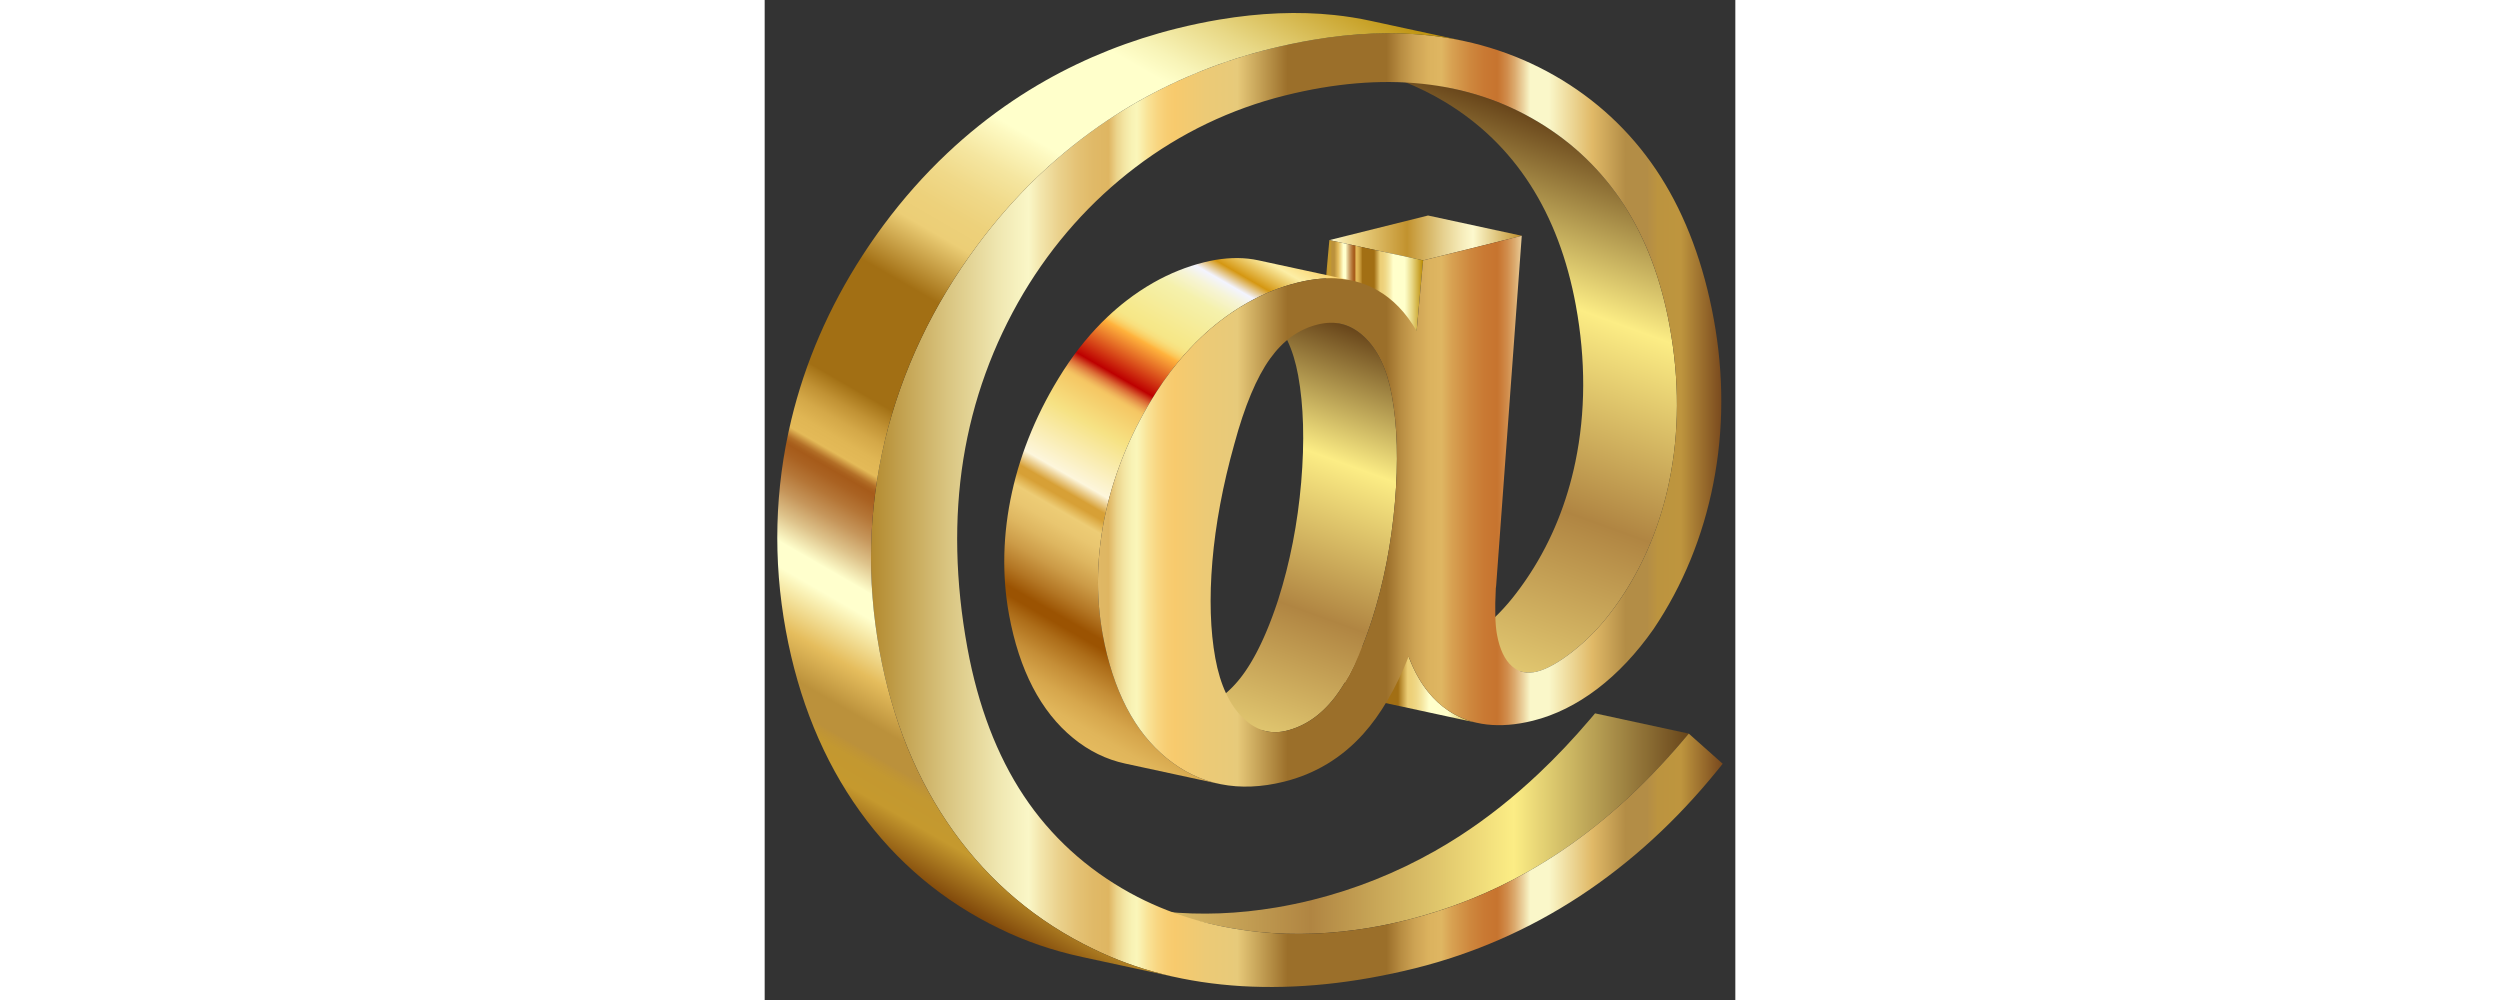 <?xml version="1.0" encoding="utf-8"?>
<!DOCTYPE svg PUBLIC "-//W3C//DTD SVG 1.1//EN" "http://www.w3.org/Graphics/SVG/1.1/DTD/svg11.dtd">
<svg version="1.1" id="Layer_1" xmlns="http://www.w3.org/2000/svg" xmlns:xlink="http://www.w3.org/1999/xlink" x="0px" y="0px"
	 width="200px" height="80px" viewBox="0 0 1594.508 1642.705" enable-background="new 0 0 1594.508 1642.705" xml:space="preserve">
<rect x="0" y="0" width="1594.508" height="1642.705" fill="#333333" stroke="none"/>
<g>
	<linearGradient id="SVGID_1_" gradientUnits="userSpaceOnUse" x1="903.833" y1="1116.458" x2="1171.328" y2="1116.458">
		<stop  offset="0" style="stop-color:#7F470A"/>
		<stop  offset="0.049" style="stop-color:#C5992E"/>
		<stop  offset="0.075" style="stop-color:#C39830"/>
		<stop  offset="0.085" style="stop-color:#BE9337"/>
		<stop  offset="0.088" style="stop-color:#BB913B"/>
		<stop  offset="0.114" style="stop-color:#BB913B"/>
		<stop  offset="0.153" style="stop-color:#E5BD5D"/>
		<stop  offset="0.204" style="stop-color:#FFFFCD"/>
		<stop  offset="0.226" style="stop-color:#FFFFCD"/>
		<stop  offset="0.227" style="stop-color:#FDFCC9"/>
		<stop  offset="0.25" style="stop-color:#DEC38B"/>
		<stop  offset="0.271" style="stop-color:#C6965B"/>
		<stop  offset="0.29" style="stop-color:#B57637"/>
		<stop  offset="0.305" style="stop-color:#AA6222"/>
		<stop  offset="0.314" style="stop-color:#A65B1A"/>
		<stop  offset="0.317" style="stop-color:#A9601D"/>
		<stop  offset="0.321" style="stop-color:#B36F27"/>
		<stop  offset="0.324" style="stop-color:#C38737"/>
		<stop  offset="0.328" style="stop-color:#D9A94D"/>
		<stop  offset="0.33" style="stop-color:#E4BA58"/>
		<stop  offset="0.344" style="stop-color:#E0B654"/>
		<stop  offset="0.36" style="stop-color:#D4A848"/>
		<stop  offset="0.376" style="stop-color:#C19234"/>
		<stop  offset="0.393" style="stop-color:#A67418"/>
		<stop  offset="0.395" style="stop-color:#A26F14"/>
		<stop  offset="0.511" style="stop-color:#A26F14"/>
		<stop  offset="0.57" style="stop-color:#ECCE76"/>
		<stop  offset="0.596" style="stop-color:#EDD17B"/>
		<stop  offset="0.626" style="stop-color:#F0D989"/>
		<stop  offset="0.658" style="stop-color:#F5E6A0"/>
		<stop  offset="0.692" style="stop-color:#FDF9C1"/>
		<stop  offset="0.701" style="stop-color:#FFFFCB"/>
		<stop  offset="0.815" style="stop-color:#FFFFCB"/>
		<stop  offset="0.839" style="stop-color:#F8F4B8"/>
		<stop  offset="0.888" style="stop-color:#E8D886"/>
		<stop  offset="0.956" style="stop-color:#CDAA37"/>
		<stop  offset="1" style="stop-color:#BA8B01"/>
	</linearGradient>
	<path fill="url(#SVGID_1_)" d="M1123.757,1167.752c-12.573-8.293-23.877-18.686-33.882-31.13
		c-2.859-3.555-5.611-7.278-8.257-11.167c-2.646-3.889-5.185-7.945-7.617-12.165
		c-6.079-10.552-11.487-22.136-16.213-34.735l-153.956-33.282c15.123,40.317,37.23,70.242,65.968,89.198
		c10.811,7.143,22.448,12.661,34.878,16.548c4.143,1.296,8.375,2.411,12.693,3.344l153.956,33.282
		C1154.055,1183.91,1138.172,1177.276,1123.757,1167.752z"/>
	<linearGradient id="SVGID_2_" gradientUnits="userSpaceOnUse" x1="1243.674" y1="390.862" x2="927.645" y2="390.862">
		<stop  offset="0.006" style="stop-color:#C2922E"/>
		<stop  offset="0.253" style="stop-color:#FDF9CE"/>
		<stop  offset="0.304" style="stop-color:#F7EEBD"/>
		<stop  offset="0.406" style="stop-color:#E6D190"/>
		<stop  offset="0.547" style="stop-color:#CCA348"/>
		<stop  offset="0.596" style="stop-color:#C2922E"/>
		<stop  offset="0.871" style="stop-color:#EED688"/>
		<stop  offset="1" style="stop-color:#FDF9CE"/>
	</linearGradient>
	<polygon fill="url(#SVGID_2_)" points="1081.601,427.708 927.645,394.426 1089.717,354.017 1243.674,387.299 	"/>
	<linearGradient id="SVGID_3_" gradientUnits="userSpaceOnUse" x1="917.036" y1="469.097" x2="1081.601" y2="469.097">
		<stop  offset="0" style="stop-color:#7F470A"/>
		<stop  offset="0.049" style="stop-color:#C5992E"/>
		<stop  offset="0.075" style="stop-color:#C39830"/>
		<stop  offset="0.085" style="stop-color:#BE9337"/>
		<stop  offset="0.088" style="stop-color:#BB913B"/>
		<stop  offset="0.114" style="stop-color:#BB913B"/>
		<stop  offset="0.153" style="stop-color:#E5BD5D"/>
		<stop  offset="0.204" style="stop-color:#FFFFCD"/>
		<stop  offset="0.226" style="stop-color:#FFFFCD"/>
		<stop  offset="0.227" style="stop-color:#FDFCC9"/>
		<stop  offset="0.25" style="stop-color:#DEC38B"/>
		<stop  offset="0.271" style="stop-color:#C6965B"/>
		<stop  offset="0.29" style="stop-color:#B57637"/>
		<stop  offset="0.305" style="stop-color:#AA6222"/>
		<stop  offset="0.314" style="stop-color:#A65B1A"/>
		<stop  offset="0.317" style="stop-color:#A9601D"/>
		<stop  offset="0.321" style="stop-color:#B36F27"/>
		<stop  offset="0.324" style="stop-color:#C38737"/>
		<stop  offset="0.328" style="stop-color:#D9A94D"/>
		<stop  offset="0.33" style="stop-color:#E4BA58"/>
		<stop  offset="0.344" style="stop-color:#E0B654"/>
		<stop  offset="0.36" style="stop-color:#D4A848"/>
		<stop  offset="0.376" style="stop-color:#C19234"/>
		<stop  offset="0.393" style="stop-color:#A67418"/>
		<stop  offset="0.395" style="stop-color:#A26F14"/>
		<stop  offset="0.511" style="stop-color:#A26F14"/>
		<stop  offset="0.57" style="stop-color:#ECCE76"/>
		<stop  offset="0.596" style="stop-color:#EDD17B"/>
		<stop  offset="0.626" style="stop-color:#F0D989"/>
		<stop  offset="0.658" style="stop-color:#F5E6A0"/>
		<stop  offset="0.692" style="stop-color:#FDF9C1"/>
		<stop  offset="0.701" style="stop-color:#FFFFCB"/>
		<stop  offset="0.815" style="stop-color:#FFFFCB"/>
		<stop  offset="0.839" style="stop-color:#F8F4B8"/>
		<stop  offset="0.888" style="stop-color:#E8D886"/>
		<stop  offset="0.956" style="stop-color:#CDAA37"/>
		<stop  offset="1" style="stop-color:#BA8B01"/>
	</linearGradient>
	<polygon fill="url(#SVGID_3_)" points="927.645,394.426 917.036,510.486 1070.992,543.768 1081.601,427.708 	"/>
	<linearGradient id="SVGID_4_" gradientUnits="userSpaceOnUse" x1="1323.519" y1="210.82" x2="1020.115" y2="1044.416">
		<stop  offset="0" style="stop-color:#68451A"/>
		<stop  offset="0.31" style="stop-color:#FCED85"/>
		<stop  offset="0.67" style="stop-color:#B08542"/>
		<stop  offset="1" style="stop-color:#E4CB73"/>
	</linearGradient>
	<path fill="url(#SVGID_4_)" d="M1486.51,535.152c-27.994-152.763-100.333-265.258-215.026-334.384
		c-18.707-11.268-38.072-21.096-58.081-29.482c-5.717-2.396-11.486-4.675-17.307-6.835
		c-11.642-4.321-23.492-8.172-35.548-11.551c-9.041-2.534-18.198-4.804-27.469-6.808l-153.956-33.282
		c49.445,10.689,95.646,28.921,138.404,54.676c114.694,69.126,187.032,181.621,215.027,334.384
		c16.328,89.104,16.083,175.443-0.744,256.613c-0.784,3.777-1.613,7.529-2.465,11.269
		c-0.16,0.701-0.317,1.403-0.479,2.103c-0.834,3.597-1.699,7.176-2.596,10.739c-0.172,0.684-0.349,1.365-0.524,2.048
		c-0.936,3.658-1.895,7.303-2.898,10.924c-0.012,0.042-0.022,0.085-0.034,0.127
		c-1.01,3.644-2.066,7.264-3.144,10.871c-0.205,0.684-0.407,1.369-0.614,2.052c-1.054,3.477-2.139,6.937-3.257,10.379
		c-0.211,0.651-0.428,1.3-0.642,1.95c-1.152,3.502-2.327,6.991-3.544,10.456
		c-0.028,0.08-0.055,0.161-0.083,0.24c-1.235,3.51-2.514,6.994-3.816,10.464
		c-0.249,0.664-0.496,1.329-0.748,1.992c-1.272,3.352-2.575,6.686-3.91,10.001
		c-0.251,0.622-0.507,1.242-0.759,1.863c-1.361,3.342-2.745,6.669-4.169,9.973c-0.05,0.117-0.099,0.235-0.149,0.352
		c-1.456,3.369-2.955,6.712-4.477,10.041c-0.294,0.643-0.586,1.287-0.883,1.929
		c-1.489,3.223-3.008,6.428-4.56,9.613c-0.288,0.591-0.581,1.179-0.871,1.768
		c-1.565,3.182-3.154,6.349-4.781,9.492c-0.077,0.149-0.152,0.3-0.229,0.449
		c-1.674,3.227-3.392,6.426-5.131,9.612c-0.338,0.619-0.674,1.238-1.014,1.855
		c-1.705,3.091-3.439,6.164-5.206,9.216c-0.322,0.556-0.65,1.11-0.974,1.665
		c-1.767,3.027-3.559,6.037-5.387,9.024c-0.105,0.172-0.208,0.346-0.313,0.519
		c-1.889,3.078-3.82,6.129-5.774,9.165c-0.417,0.649-0.833,1.298-1.254,1.945
		c-1.465,2.254-2.946,4.499-4.447,6.729c-0.153,0.228-0.302,0.458-0.455,0.685
		c-1.648,2.441-3.323,4.863-5.014,7.275c-0.481,0.687-0.969,1.37-1.454,2.054
		c-1.282,1.809-2.576,3.61-3.881,5.403c-0.509,0.699-1.017,1.399-1.53,2.096
		c-1.753,2.38-3.519,4.751-5.315,7.101c-1.987,2.633-4.024,5.224-6.082,7.795c-0.491,0.613-0.983,1.226-1.478,1.835
		c-2.057,2.534-4.138,5.046-6.263,7.518c-0.185,0.215-0.374,0.424-0.56,0.638
		c-1.987,2.301-4.009,4.567-6.054,6.812c-0.517,0.568-1.034,1.137-1.555,1.701
		c-2.194,2.377-4.414,4.728-6.672,7.039c-0.324,0.332-0.655,0.656-0.98,0.986
		c-2.033,2.065-4.093,4.1-6.176,6.111c-0.526,0.508-1.05,1.019-1.579,1.523c-2.365,2.255-4.757,4.48-7.183,6.665
		c-0.392,0.353-0.792,0.696-1.185,1.046c-2.088,1.862-4.199,3.696-6.33,5.505
		c-0.67,0.569-1.342,1.138-2.017,1.702c-2.511,2.098-5.04,4.173-7.609,6.197
		c-1.398,1.101-2.784,2.176-4.16,3.225c-0.488,0.373-0.968,0.725-1.454,1.091
		c-0.879,0.663-1.761,1.332-2.631,1.974c-0.583,0.43-1.155,0.837-1.734,1.257
		c-0.765,0.556-1.534,1.121-2.292,1.659c-0.583,0.415-1.156,0.807-1.735,1.212
		c-0.741,0.518-1.486,1.045-2.219,1.546c-0.593,0.405-1.175,0.788-1.763,1.183
		c-0.707,0.475-1.418,0.958-2.118,1.417c-0.595,0.39-1.179,0.758-1.769,1.137c-0.682,0.438-1.368,0.885-2.044,1.308
		c-0.589,0.369-1.168,0.716-1.751,1.074c-0.664,0.406-1.331,0.82-1.987,1.212
		c-0.58,0.346-1.151,0.671-1.726,1.005c-0.648,0.377-1.299,0.76-1.94,1.122
		c-0.656,0.37-1.301,0.718-1.949,1.072c-0.567,0.31-1.139,0.631-1.701,0.929c-0.653,0.347-1.295,0.67-1.941,1.001
		c-0.544,0.278-1.092,0.568-1.631,0.835c-0.649,0.322-1.287,0.62-1.928,0.925
		c-0.523,0.249-1.052,0.51-1.57,0.749c-0.638,0.293-1.263,0.561-1.893,0.838
		c-0.508,0.223-1.023,0.459-1.526,0.671c-0.634,0.268-1.256,0.509-1.882,0.759
		c-0.485,0.194-0.976,0.401-1.456,0.584c-0.659,0.252-1.306,0.476-1.955,0.708c-0.432,0.154-0.872,0.323-1.3,0.469
		c-0.735,0.25-1.455,0.47-2.178,0.694c-0.331,0.103-0.67,0.22-0.999,0.317c-1.046,0.309-2.078,0.592-3.096,0.846
		c-0.949,0.237-1.886,0.444-2.816,0.634c-0.294,0.06-0.583,0.11-0.875,0.166
		c-0.645,0.122-1.287,0.236-1.923,0.336c-0.314,0.049-0.626,0.095-0.938,0.138
		c-0.627,0.088-1.249,0.163-1.867,0.228c-0.282,0.03-0.565,0.063-0.845,0.088
		c-0.822,0.074-1.637,0.13-2.443,0.164c-0.059,0.002-0.12,0.009-0.179,0.011
		c-0.863,0.033-1.714,0.037-2.559,0.023c-0.257-0.004-0.511-0.018-0.767-0.026
		c-0.595-0.019-1.186-0.049-1.772-0.091c-0.288-0.021-0.575-0.045-0.862-0.072
		c-0.577-0.054-1.149-0.121-1.718-0.198c-0.252-0.034-0.507-0.064-0.758-0.102
		c-0.806-0.124-1.606-0.265-2.395-0.435l153.956,33.282c0.789,0.171,1.589,0.311,2.395,0.435
		c0.251,0.039,0.505,0.068,0.758,0.102c0.569,0.077,1.141,0.144,1.718,0.198c0.286,0.027,0.574,0.051,0.862,0.072
		c0.586,0.043,1.177,0.072,1.772,0.091c0.256,0.008,0.509,0.022,0.767,0.026c0.845,0.013,1.697,0.009,2.559-0.023
		c0.059-0.002,0.119-0.008,0.179-0.011c0.806-0.033,1.621-0.09,2.443-0.164c0.28-0.025,0.563-0.059,0.846-0.088
		c0.618-0.065,1.24-0.14,1.867-0.228c0.312-0.044,0.625-0.089,0.939-0.139c0.221-0.035,0.439-0.06,0.661-0.097
		c0.416-0.07,0.84-0.159,1.26-0.238c0.292-0.056,0.583-0.106,0.877-0.166c0.93-0.19,1.867-0.397,2.815-0.634
		c1.018-0.254,2.051-0.536,3.097-0.846c0.329-0.097,0.667-0.214,0.998-0.317c0.722-0.224,1.443-0.444,2.178-0.694
		c0.428-0.146,0.867-0.314,1.3-0.469c0.65-0.232,1.296-0.456,1.956-0.708c0.48-0.183,0.971-0.39,1.456-0.584
		c0.626-0.25,1.248-0.491,1.882-0.759c0.503-0.212,1.018-0.448,1.526-0.671c0.63-0.277,1.255-0.544,1.893-0.838
		c0.518-0.238,1.047-0.499,1.57-0.749c0.642-0.305,1.279-0.603,1.928-0.925c0.538-0.267,1.087-0.556,1.631-0.835
		c0.646-0.331,1.288-0.654,1.941-1.001c0.562-0.298,1.134-0.619,1.701-0.929c0.648-0.355,1.294-0.702,1.949-1.072
		c0.077-0.044,0.153-0.083,0.231-0.127c0.567-0.321,1.146-0.668,1.719-1.001c0.57-0.332,1.137-0.654,1.712-0.997
		c0.666-0.397,1.343-0.817,2.016-1.23c0.574-0.352,1.143-0.693,1.722-1.055c0.687-0.43,1.385-0.884,2.079-1.33
		c0.578-0.371,1.151-0.732,1.734-1.114c0.715-0.469,1.44-0.961,2.162-1.446c0.573-0.385,1.141-0.758,1.718-1.153
		c0.753-0.515,1.517-1.055,2.277-1.587c0.559-0.392,1.113-0.77,1.677-1.171c0.784-0.558,1.58-1.142,2.373-1.718
		c0.552-0.401,1.098-0.789,1.653-1.199c0.919-0.678,1.851-1.383,2.78-2.085c0.436-0.329,0.866-0.645,1.304-0.979
		c1.377-1.05,2.764-2.126,4.163-3.228c2.569-2.024,5.098-4.098,7.609-6.197c0.675-0.565,1.347-1.134,2.019-1.704
		c2.129-1.807,4.238-3.639,6.323-5.499c0.396-0.353,0.798-0.698,1.192-1.053c2.039-1.836,4.061-3.693,6.058-5.579
		c0.377-0.356,0.744-0.722,1.119-1.08c0.533-0.508,1.06-1.022,1.59-1.534c2.078-2.007,4.134-4.037,6.162-6.098
		c0.328-0.333,0.662-0.66,0.988-0.994c2.256-2.31,4.475-4.659,6.668-7.035c0.523-0.566,1.041-1.136,1.559-1.706
		c2.044-2.243,4.065-4.509,6.051-6.808c0.185-0.214,0.376-0.424,0.56-0.639c2.124-2.471,4.206-4.984,6.263-7.518
		c0.495-0.61,0.987-1.222,1.478-1.835c2.058-2.571,4.095-5.162,6.082-7.795c1.795-2.351,3.562-4.721,5.314-7.101
		c0.513-0.696,1.02-1.396,1.529-2.095c1.307-1.795,2.602-3.598,3.885-5.409c0.483-0.682,0.969-1.362,1.449-2.046
		c1.692-2.414,3.368-4.838,5.018-7.28c0.15-0.223,0.297-0.449,0.447-0.672c1.504-2.235,2.986-4.483,4.455-6.741
		c0.2-0.309,0.409-0.612,0.609-0.921c0.218-0.338,0.425-0.683,0.643-1.021c1.954-3.037,3.885-6.088,5.775-9.167
		c0.106-0.172,0.208-0.346,0.313-0.518c1.829-2.988,3.621-6,5.389-9.027c0.324-0.554,0.651-1.107,0.973-1.663
		c1.767-3.053,3.502-6.126,5.208-9.219c0.34-0.616,0.675-1.234,1.012-1.851c1.74-3.186,3.458-6.386,5.132-9.614
		c0.077-0.149,0.152-0.299,0.229-0.448c1.627-3.144,3.217-6.312,4.782-9.494c0.29-0.589,0.582-1.176,0.87-1.766
		c1.552-3.185,3.071-6.39,4.56-9.614c0.296-0.641,0.588-1.284,0.882-1.927c1.522-3.33,3.022-6.674,4.478-10.044
		c0.049-0.114,0.097-0.23,0.146-0.344c1.426-3.307,2.811-6.637,4.173-9.982c0.252-0.619,0.507-1.237,0.757-1.858
		c1.336-3.316,2.639-6.651,3.912-10.005c0.251-0.661,0.497-1.324,0.746-1.987c1.302-3.472,2.582-6.957,3.817-10.468
		c0.027-0.078,0.053-0.156,0.081-0.234c1.218-3.466,2.393-6.957,3.546-10.461c0.214-0.65,0.43-1.298,0.642-1.95
		c1.118-3.442,2.203-6.903,3.258-10.381c0.207-0.681,0.409-1.365,0.613-2.048
		c1.079-3.607,2.135-7.228,3.145-10.873c0.012-0.042,0.022-0.085,0.034-0.127c1.003-3.621,1.962-7.267,2.898-10.925
		c0.175-0.682,0.351-1.363,0.524-2.046c0.897-3.562,1.763-7.142,2.596-10.739
		c0.162-0.7,0.32-1.402,0.479-2.103c0.852-3.74,1.682-7.492,2.465-11.269
		C1502.593,710.595,1502.839,624.256,1486.51,535.152z"/>
	<path fill="none" d="M745.083,1520.424l-153.956-33.282c21.714,4.694,44.003,8.204,66.815,10.513
		c77.616,7.807,159.15,1.251,242.309-19.483c85.848-21.404,167.356-56.879,242.297-105.426
		c74.949-48.561,146.686-112.852,213.189-191.09l153.956,33.282c-66.503,78.238-138.24,142.53-213.189,191.09
		c-74.941,48.548-156.449,84.022-242.297,105.426c-83.159,20.734-164.693,27.29-242.309,19.483
		C789.087,1528.627,766.798,1525.118,745.083,1520.424z"/>
	<linearGradient id="SVGID_5_" gradientUnits="userSpaceOnUse" x1="591.127" y1="1352.975" x2="1518.038" y2="1352.975">
		<stop  offset="0" style="stop-color:#E4CB73"/>
		<stop  offset="0.33" style="stop-color:#B08542"/>
		<stop  offset="0.69" style="stop-color:#FCED85"/>
		<stop  offset="1" style="stop-color:#68451A"/>
	</linearGradient>
	<path fill="url(#SVGID_5_)" d="M1364.082,1171.827l-8.344,9.828c-27.152,31.943-55.177,61.562-83.937,88.734
		c-41.68,39.38-84.904,73.622-129.253,102.356c-13.609,8.816-27.434,17.201-41.463,25.149
		c-63.224,35.819-130.576,62.76-200.834,80.278c-20.151,5.024-40.208,9.216-60.136,12.573
		c-62.309,10.495-123.365,12.825-182.173,6.91c-22.812-2.309-45.101-5.819-66.815-10.513l153.956,33.282
		c21.714,4.694,44.003,8.204,66.815,10.512c58.807,5.915,119.864,3.585,182.173-6.91
		c19.928-3.356,39.984-7.548,60.136-12.573c70.258-17.517,137.61-44.459,200.834-80.278
		c14.029-7.948,27.854-16.333,41.463-25.149c44.348-28.734,87.572-62.976,129.252-102.356
		c28.759-27.172,56.784-56.791,83.937-88.734l8.344-9.827L1364.082,1171.827z"/>
	<linearGradient id="SVGID_6_" gradientUnits="userSpaceOnUse" x1="974.103" y1="541.345" x2="737.174" y2="1192.303">
		<stop  offset="0" style="stop-color:#68451A"/>
		<stop  offset="0.31" style="stop-color:#FCED85"/>
		<stop  offset="0.67" style="stop-color:#B08542"/>
		<stop  offset="1" style="stop-color:#E4CB73"/>
	</linearGradient>
	<path fill="url(#SVGID_6_)" d="M1030.31,649.999c-8.005-43.681-23.558-76.453-46.261-97.433
		c-11.789-10.89-24.362-17.774-37.938-20.709l-153.956-33.282c13.576,2.935,26.149,9.819,37.938,20.709
		c22.703,20.98,38.256,53.752,46.261,97.433c9.041,49.338,10.715,108.437,4.975,175.641
		c-5.784,67.469-18.454,132.208-37.606,192.316c-0.849,2.599-1.704,5.161-2.563,7.705
		c-0.17,0.503-0.34,1.008-0.51,1.509c-0.833,2.451-1.671,4.878-2.513,7.277
		c-0.156,0.443-0.312,0.881-0.468,1.322c-0.819,2.318-1.642,4.615-2.47,6.883
		c-0.073,0.201-0.146,0.406-0.22,0.607c-0.87,2.376-1.746,4.718-2.626,7.039c-0.183,0.483-0.366,0.966-0.549,1.447
		c-0.87,2.278-1.743,4.534-2.622,6.758c-0.136,0.345-0.273,0.684-0.41,1.028
		c-0.828,2.085-1.66,4.146-2.496,6.184c-0.127,0.309-0.253,0.622-0.38,0.929
		c-0.891,2.16-1.787,4.289-2.687,6.395c-0.193,0.452-0.387,0.903-0.581,1.353
		c-0.907,2.106-1.818,4.192-2.734,6.244c-0.1,0.223-0.2,0.442-0.3,0.665c-0.867,1.933-1.738,3.839-2.612,5.722
		c-0.162,0.348-0.323,0.7-0.485,1.047c-0.917,1.963-1.839,3.896-2.765,5.804c-0.192,0.396-0.385,0.789-0.578,1.183
		c-0.952,1.946-1.907,3.873-2.868,5.761c-0.03,0.059-0.06,0.116-0.09,0.175c-0.943,1.851-1.891,3.666-2.842,5.461
		c-0.187,0.354-0.375,0.71-0.563,1.061c-0.945,1.77-1.895,3.513-2.849,5.228
		c-0.183,0.329-0.367,0.654-0.55,0.981c-0.939,1.676-1.881,3.33-2.829,4.952
		c-0.063,0.108-0.125,0.219-0.189,0.326c-0.985,1.682-1.976,3.327-2.969,4.951
		c-0.204,0.334-0.408,0.668-0.613,0.999c-0.976,1.582-1.956,3.14-2.941,4.666
		c-0.187,0.289-0.374,0.573-0.561,0.86c-0.727,1.118-1.456,2.219-2.188,3.306
		c-0.227,0.337-0.454,0.676-0.681,1.011c-0.888,1.305-1.778,2.593-2.672,3.853
		c-0.134,0.189-0.268,0.371-0.402,0.558c-0.782,1.095-1.566,2.17-2.353,3.231
		c-0.242,0.327-0.485,0.653-0.727,0.976c-0.91,1.212-1.822,2.409-2.738,3.575c-1.391,1.77-2.799,3.499-4.224,5.189
		c-0.477,0.565-0.966,1.101-1.446,1.657c-0.956,1.107-1.91,2.22-2.881,3.292c-0.581,0.641-1.175,1.249-1.761,1.877
		c-0.886,0.949-1.768,1.908-2.666,2.828c-0.635,0.65-1.283,1.269-1.925,1.905
		c-0.865,0.858-1.727,1.726-2.603,2.558c-1.322,1.254-2.656,2.477-4.002,3.669
		c-0.338,0.3-0.681,0.589-1.021,0.885c-1.07,0.931-2.147,1.844-3.232,2.737
		c-0.413,0.34-0.826,0.679-1.24,1.014c-1.275,1.026-2.558,2.031-3.854,3.005
		c-0.137,0.103-0.272,0.212-0.41,0.315c-1.427,1.065-2.869,2.089-4.32,3.09c-0.406,0.28-0.815,0.551-1.222,0.826
		c-1.116,0.752-2.238,1.485-3.368,2.2c-0.411,0.26-0.821,0.524-1.234,0.779c-1.482,0.915-2.973,1.806-4.479,2.657
		c-0.176,0.1-0.355,0.191-0.532,0.29c-1.351,0.755-2.712,1.482-4.082,2.186c-0.475,0.244-0.953,0.48-1.43,0.718
		c-1.143,0.57-2.293,1.121-3.45,1.655c-0.458,0.211-0.914,0.427-1.374,0.633
		c-1.575,0.705-3.158,1.386-4.756,2.024c-0.103,0.041-0.208,0.078-0.312,0.119
		c-1.5,0.595-3.012,1.155-4.533,1.692c-0.491,0.173-0.986,0.339-1.479,0.506c-1.198,0.407-2.403,0.795-3.613,1.166
		c-0.492,0.15-0.982,0.305-1.476,0.449c-1.653,0.484-3.314,0.947-4.99,1.364
		c-1.323,0.33-2.636,0.616-3.943,0.88c-0.397,0.08-0.791,0.15-1.186,0.224
		c-0.921,0.173-1.838,0.328-2.752,0.467c-0.463,0.071-0.925,0.14-1.386,0.202c-0.931,0.125-1.858,0.229-2.781,0.32
		c-0.379,0.037-0.759,0.083-1.137,0.115c-1.286,0.107-2.565,0.185-3.835,0.224
		c-0.18,0.005-0.357,0-0.537,0.004c-1.092,0.025-2.179,0.026-3.261,0
		c-0.417-0.01-0.832-0.033-1.247-0.05c-0.854-0.036-1.705-0.085-2.553-0.152
		c-0.443-0.035-0.886-0.074-1.328-0.118c-0.86-0.086-1.716-0.192-2.569-0.311c-0.387-0.054-0.776-0.101-1.162-0.162
		c-1.218-0.192-2.432-0.409-3.636-0.669c-0.004-0.001-0.009-0.002-0.014-0.003l0.003,0.001
		c-0.001-0-0.002-0-0.003-0.001l153.956,33.282c1.21,0.262,2.428,0.479,3.652,0.672
		c0.384,0.06,0.772,0.107,1.158,0.161c0.854,0.119,1.711,0.226,2.572,0.311c0.441,0.044,0.882,0.083,1.325,0.118
		c0.849,0.068,1.703,0.117,2.559,0.153c0.413,0.017,0.826,0.04,1.241,0.05c1.085,0.025,2.177,0.025,3.273-0
		c0.175-0.004,0.349,0.001,0.525-0.004c1.271-0.039,2.551-0.117,3.837-0.224c0.378-0.031,0.759-0.077,1.139-0.115
		c0.923-0.091,1.849-0.194,2.779-0.319c0.461-0.062,0.924-0.132,1.387-0.202c0.401-0.061,0.798-0.107,1.201-0.175
		c0.513-0.086,1.032-0.195,1.548-0.292c0.396-0.074,0.791-0.144,1.189-0.224c1.307-0.264,2.62-0.55,3.943-0.88
		c1.677-0.418,3.338-0.88,4.992-1.365c0.492-0.144,0.98-0.298,1.47-0.447c1.212-0.371,2.417-0.76,3.616-1.167
		c0.495-0.168,0.99-0.333,1.482-0.507c1.516-0.535,3.023-1.094,4.519-1.687c0.108-0.043,0.217-0.081,0.325-0.124
		c1.597-0.639,3.18-1.319,4.753-2.023c0.461-0.206,0.917-0.422,1.375-0.634c1.155-0.533,2.304-1.084,3.446-1.653
		c0.479-0.239,0.958-0.476,1.435-0.721c1.369-0.703,2.729-1.43,4.08-2.184c0.177-0.099,0.357-0.191,0.533-0.29
		c0.039-0.022,0.079-0.042,0.117-0.064c1.466-0.831,2.918-1.702,4.362-2.593c0.413-0.255,0.823-0.518,1.234-0.778
		c1.13-0.715,2.253-1.448,3.368-2.2c0.408-0.275,0.817-0.546,1.222-0.826c1.451-1.001,2.893-2.025,4.32-3.09
		c0.137-0.102,0.272-0.211,0.408-0.314c1.296-0.975,2.581-1.98,3.856-3.007c0.414-0.333,0.826-0.672,1.238-1.011
		c1.086-0.894,2.165-1.808,3.236-2.74c0.339-0.295,0.68-0.583,1.017-0.882c1.264-1.12,2.521-2.26,3.763-3.434
		c0.082-0.077,0.161-0.161,0.242-0.238c0.872-0.827,1.729-1.691,2.59-2.545c0.646-0.64,1.298-1.263,1.938-1.918
		c0.892-0.914,1.769-1.867,2.649-2.81c0.592-0.634,1.191-1.248,1.778-1.895c0.968-1.068,1.919-2.178,2.872-3.282
		c0.483-0.559,0.975-1.098,1.454-1.666c1.425-1.69,2.833-3.418,4.224-5.189c0.916-1.166,1.829-2.364,2.739-3.576
		c0.242-0.322,0.484-0.647,0.725-0.973c0.786-1.059,1.569-2.134,2.35-3.228c0.136-0.19,0.272-0.374,0.407-0.565
		c0.893-1.259,1.783-2.545,2.671-3.85c0.228-0.335,0.455-0.675,0.683-1.013c0.731-1.086,1.459-2.187,2.186-3.304
		c0.134-0.205,0.268-0.401,0.402-0.607c0.054-0.083,0.106-0.171,0.16-0.254c0.985-1.527,1.966-3.085,2.942-4.668
		c0.204-0.33,0.407-0.663,0.61-0.995c0.994-1.625,1.984-3.27,2.969-4.953c0.063-0.108,0.126-0.219,0.189-0.327
		c0.946-1.62,1.888-3.273,2.826-4.947c0.185-0.33,0.37-0.656,0.554-0.988c0.953-1.714,1.902-3.455,2.847-5.224
		c0.188-0.352,0.376-0.709,0.564-1.064c0.952-1.797,1.902-3.614,2.846-5.467c0.028-0.055,0.057-0.109,0.085-0.164
		c0.961-1.888,1.915-3.814,2.867-5.76c0.194-0.396,0.388-0.792,0.581-1.19c0.925-1.907,1.847-3.839,2.764-5.801
		c0.162-0.347,0.323-0.699,0.485-1.047c0.875-1.885,1.748-3.793,2.615-5.728c0.099-0.22,0.198-0.436,0.296-0.656
		c0.917-2.053,1.828-4.14,2.736-6.248c0.193-0.448,0.386-0.897,0.579-1.348c0.901-2.108,1.798-4.238,2.689-6.4
		c0.126-0.305,0.251-0.616,0.377-0.922c0.836-2.036,1.667-4.097,2.495-6.182c0.138-0.347,0.276-0.689,0.413-1.037
		c0.878-2.224,1.751-4.478,2.62-6.755c0.184-0.481,0.367-0.964,0.55-1.448c0.879-2.32,1.755-4.661,2.624-7.036
		c0.075-0.204,0.149-0.413,0.224-0.618c0.827-2.265,1.649-4.56,2.467-6.875c0.156-0.441,0.312-0.88,0.468-1.323
		c0.843-2.399,1.68-4.825,2.514-7.277c0.17-0.501,0.34-1.006,0.51-1.509c0.859-2.544,1.714-5.106,2.563-7.705
		c19.152-60.109,31.822-124.847,37.606-192.316C1041.025,758.436,1039.351,699.337,1030.31,649.999z"/>
	<path fill="none" d="M746.155,1287.592l-153.956-33.282c-30.992-6.7-59.583-20.706-85.572-41.979
		c-53.119-43.469-88.531-111.658-105.215-202.704c-11.9-64.936-10.256-132.631,4.888-201.176
		c15.065-68.304,43.074-134.881,83.251-197.892c29.897-46.83,65.09-86.063,104.618-116.589
		c39.67-30.649,82.481-51.862,127.246-63.024c32.429-8.085,62.29-9.194,89.261-3.363l153.956,33.282
		c-26.971-5.831-56.832-4.722-89.261,3.363c-44.766,11.161-87.576,32.374-127.246,63.024
		c-39.528,30.526-74.721,69.759-104.618,116.589c-40.177,63.011-68.186,129.588-83.251,197.892
		c-15.145,68.545-16.788,136.24-4.888,201.176c16.684,91.046,52.096,159.235,105.215,202.704
		C686.572,1266.886,715.163,1280.892,746.155,1287.592z"/>
	<linearGradient id="SVGID_7_" gradientUnits="userSpaceOnUse" x1="474.312" y1="1197.037" x2="915.665" y2="432.592">
		<stop  offset="0" style="stop-color:#E4BA5E"/>
		<stop  offset="0.03" style="stop-color:#E0B55A"/>
		<stop  offset="0.066" style="stop-color:#D6A64C"/>
		<stop  offset="0.105" style="stop-color:#C58E37"/>
		<stop  offset="0.147" style="stop-color:#AD6D19"/>
		<stop  offset="0.173" style="stop-color:#9B5302"/>
		<stop  offset="0.188" style="stop-color:#9B5302"/>
		<stop  offset="0.221" style="stop-color:#B37624"/>
		<stop  offset="0.261" style="stop-color:#CC9B47"/>
		<stop  offset="0.299" style="stop-color:#DEB660"/>
		<stop  offset="0.332" style="stop-color:#E9C670"/>
		<stop  offset="0.358" style="stop-color:#EDCC75"/>
		<stop  offset="0.381" style="stop-color:#D7A036"/>
		<stop  offset="0.394" style="stop-color:#D7A036"/>
		<stop  offset="0.422" style="stop-color:#FDF6DC"/>
		<stop  offset="0.524" style="stop-color:#F6E284"/>
		<stop  offset="0.587" style="stop-color:#F5C764"/>
		<stop  offset="0.591" style="stop-color:#F3C161"/>
		<stop  offset="0.597" style="stop-color:#EEAF58"/>
		<stop  offset="0.604" style="stop-color:#E6924A"/>
		<stop  offset="0.612" style="stop-color:#DB6A35"/>
		<stop  offset="0.62" style="stop-color:#CC371C"/>
		<stop  offset="0.628" style="stop-color:#BD0000"/>
		<stop  offset="0.707" style="stop-color:#FFB33D"/>
		<stop  offset="0.712" style="stop-color:#FCC455"/>
		<stop  offset="0.719" style="stop-color:#F9D46C"/>
		<stop  offset="0.726" style="stop-color:#F8DF7D"/>
		<stop  offset="0.735" style="stop-color:#F6E687"/>
		<stop  offset="0.745" style="stop-color:#F6E88A"/>
		<stop  offset="0.825" style="stop-color:#F5F1AC"/>
		<stop  offset="0.858" style="stop-color:#F6F4D6"/>
		<stop  offset="0.879" style="stop-color:#F3F4FF"/>
		<stop  offset="0.906" style="stop-color:#D59712"/>
		<stop  offset="0.952" style="stop-color:#FCEEA5"/>
		<stop  offset="1" style="stop-color:#F9CA5D"/>
	</linearGradient>
	<path fill="url(#SVGID_7_)" d="M810.678,427.583c-21.54-4.657-44.924-4.887-69.987-0.672
		c-6.319,1.063-12.744,2.408-19.274,4.036c-28.437,7.09-56.085,18.236-82.641,33.281
		c-15.248,8.639-30.136,18.563-44.606,29.742c-10.552,8.149-20.795,16.918-30.711,26.287
		c-26.463,25.003-50.596,54.276-72.051,87.415c-0.621,0.959-1.239,1.921-1.855,2.886
		c-40.177,63.011-68.186,129.588-83.251,197.892c-15.145,68.545-16.788,136.24-4.888,201.176
		c16.684,91.046,52.096,159.235,105.215,202.704c25.989,21.273,54.579,35.279,85.572,41.979l153.956,33.282
		c-30.992-6.7-59.583-20.706-85.572-41.979c-53.118-43.469-88.531-111.658-105.215-202.704
		c-11.899-64.936-10.256-132.631,4.888-201.176c15.065-68.304,43.074-134.881,83.251-197.892
		c0.616-0.965,1.235-1.927,1.855-2.886c21.455-33.14,45.588-62.412,72.052-87.416
		c9.916-9.369,20.159-18.138,30.711-26.287c14.47-11.179,29.358-21.103,44.606-29.742
		c26.555-15.045,54.204-26.191,82.641-33.282c6.53-1.628,12.955-2.973,19.274-4.036
		c25.063-4.215,48.447-3.984,69.988,0.672L810.678,427.583z"/>
	<linearGradient id="SVGID_8_" gradientUnits="userSpaceOnUse" x1="174.682" y1="837.993" x2="1573.782" y2="837.993">
		<stop  offset="0" style="stop-color:#B3892E"/>
		<stop  offset="0.005" style="stop-color:#B58D33"/>
		<stop  offset="0.092" style="stop-color:#DAC682"/>
		<stop  offset="0.154" style="stop-color:#F1E9B4"/>
		<stop  offset="0.185" style="stop-color:#FAF7C7"/>
		<stop  offset="0.199" style="stop-color:#F3E6AD"/>
		<stop  offset="0.221" style="stop-color:#EAD18C"/>
		<stop  offset="0.242" style="stop-color:#E4C275"/>
		<stop  offset="0.262" style="stop-color:#E0B967"/>
		<stop  offset="0.279" style="stop-color:#DFB662"/>
		<stop  offset="0.281" style="stop-color:#E2BC6B"/>
		<stop  offset="0.289" style="stop-color:#ECD58D"/>
		<stop  offset="0.298" style="stop-color:#F4E7A5"/>
		<stop  offset="0.306" style="stop-color:#F8F2B4"/>
		<stop  offset="0.312" style="stop-color:#FAF6B9"/>
		<stop  offset="0.313" style="stop-color:#FAF5B8"/>
		<stop  offset="0.325" style="stop-color:#F9E397"/>
		<stop  offset="0.337" style="stop-color:#F8D580"/>
		<stop  offset="0.348" style="stop-color:#F7CD72"/>
		<stop  offset="0.357" style="stop-color:#F7CA6D"/>
		<stop  offset="0.393" style="stop-color:#ECCA76"/>
		<stop  offset="0.43" style="stop-color:#E7CA7A"/>
		<stop  offset="0.489" style="stop-color:#9B6F2A"/>
		<stop  offset="0.605" style="stop-color:#9B6F2A"/>
		<stop  offset="0.606" style="stop-color:#9C702B"/>
		<stop  offset="0.623" style="stop-color:#B98E43"/>
		<stop  offset="0.639" style="stop-color:#CEA454"/>
		<stop  offset="0.655" style="stop-color:#DBB25E"/>
		<stop  offset="0.67" style="stop-color:#DFB662"/>
		<stop  offset="0.683" style="stop-color:#D7A051"/>
		<stop  offset="0.703" style="stop-color:#CE883E"/>
		<stop  offset="0.72" style="stop-color:#C97933"/>
		<stop  offset="0.735" style="stop-color:#C7742F"/>
		<stop  offset="0.739" style="stop-color:#CA7B37"/>
		<stop  offset="0.747" style="stop-color:#D18D4C"/>
		<stop  offset="0.756" style="stop-color:#DCAB6F"/>
		<stop  offset="0.766" style="stop-color:#ECD4A0"/>
		<stop  offset="0.774" style="stop-color:#FAF7C9"/>
		<stop  offset="0.796" style="stop-color:#FAF7C9"/>
		<stop  offset="0.847" style="stop-color:#E0B967"/>
		<stop  offset="0.886" style="stop-color:#B38D46"/>
		<stop  offset="0.912" style="stop-color:#B38D46"/>
		<stop  offset="0.913" style="stop-color:#B58E45"/>
		<stop  offset="0.924" style="stop-color:#BC943F"/>
		<stop  offset="0.951" style="stop-color:#BE953E"/>
		<stop  offset="1" style="stop-color:#78481D"/>
	</linearGradient>
	<path fill="url(#SVGID_8_)" d="M1201.62,961.867l-0.589,4.992c-1.72,33.724-1.078,59.09,1.906,75.374
		c4.473,24.41,12.85,42.021,24.874,52.332c11.418,9.811,24.862,12.584,41.123,8.53
		c16.153-4.027,35.781-15.057,58.327-32.818c23.076-18.18,43.846-39.393,61.722-63.075
		c47.471-62.159,80.022-134.636,96.783-215.436c16.827-81.17,17.073-167.509,0.744-256.613
		c-27.994-152.763-100.333-265.258-215.026-334.384c-115.183-69.379-255.35-84.169-416.605-43.964
		c-89.226,22.247-171.779,61.855-245.352,117.698c-73.601,55.861-135.592,125.448-184.257,206.831
		c-50.225,84.619-83.526,176.607-98.953,273.341c-15.446,96.916-13.188,201.127,6.716,309.744
		c17.388,94.887,48.556,176.617,92.642,242.908c43.969,66.155,102.583,119.775,174.215,159.335
		c63.325,34.81,134.658,56.445,212.01,64.274c77.616,7.807,159.15,1.251,242.309-19.483
		c85.848-21.404,167.356-56.879,242.297-105.426c74.949-48.561,146.686-112.852,213.189-191.09l8.344-9.828
		l55.744,49.535l-8.743,10.799c-67.2,82.925-143.394,152.566-226.466,206.992
		c-83.16,54.449-173.921,94.172-269.776,118.072c-99.913,24.911-195.976,34.803-285.537,29.422
		c-89.854-5.462-171.619-25.963-243.01-60.948c-92.754-44.667-170.186-109.696-230.086-193.267
		c-59.828-83.456-100.702-183.303-121.492-296.754c-21.305-116.258-18.266-232.715,9.039-346.128
		c27.269-113.327,78.315-221.006,151.72-320.035c60.402-81.407,131.96-150.157,212.695-204.353
		c80.733-54.207,171.1-93.999,268.58-118.303c92.742-23.123,180.003-30.578,259.361-22.145
		c79.702,8.457,153.635,33.151,219.736,73.383c66.22,40.324,120.799,93.901,162.216,159.225
		c41.295,65.167,70.584,143.722,87.042,233.534c16.719,91.236,16.537,181.852-0.545,269.332
		c-17.122,87.6-50.202,168.32-98.356,239.897c-27.975,39.895-59.048,72.892-92.519,98.309
		c-33.708,25.587-69.223,43.16-105.578,52.224c-54.852,13.676-101.392,8.241-138.304-16.149
		c-28.738-18.956-50.845-48.88-65.968-89.198c-20.978,52.728-45.985,95.392-74.555,127.148
		c-35.339,39.281-79.028,65.646-129.831,78.312c-74.216,18.504-139.08,5.586-192.819-38.401
		c-53.118-43.469-88.531-111.658-105.215-202.704c-11.9-64.936-10.256-132.631,4.888-201.176
		c15.065-68.304,43.074-134.881,83.251-197.892c29.897-46.83,65.09-86.063,104.618-116.589
		c39.67-30.649,82.481-51.862,127.246-63.024c50.311-12.544,94.44-8.295,131.187,12.604
		c25.552,14.553,47.109,36.977,64.433,66.935l10.609-116.06l162.073-40.409L1201.62,961.867z M1035.285,825.64
		c5.74-67.204,4.066-126.303-4.975-175.641c-8.005-43.681-23.558-76.453-46.261-97.433
		c-21.994-20.318-46.717-26.69-75.596-19.49c-31.026,7.736-56.596,26.074-78.198,56.069
		c-22.202,30.819-42.012,78.179-58.889,140.755c-18.741,66.959-30.811,131.548-35.919,192.138
		c-5.099,60.247-3.474,113.851,4.851,159.284c8.024,43.787,23.409,76.822,45.715,98.221
		c21.47,20.603,44.877,27.381,71.559,20.729c29.755-7.419,55.968-25.343,77.915-53.284
		c22.785-28.988,43.707-72.411,62.191-129.031C1016.832,957.848,1029.502,893.11,1035.285,825.64"/>
	<path fill="none" d="M675.444,1605.335l-153.956-33.282c-48.297-10.441-93.513-25.929-135.193-46.354
		c-92.754-44.667-170.186-109.696-230.086-193.267c-59.828-83.456-100.702-183.303-121.492-296.754
		c-21.305-116.258-18.266-232.715,9.039-346.128c27.269-113.327,78.315-221.006,151.72-320.035
		c60.402-81.407,131.96-150.157,212.695-204.353c80.733-54.207,171.1-93.999,268.58-118.303
		C769.492,23.735,856.753,16.281,936.111,24.713c20.032,2.126,39.7,5.277,58.971,9.443l153.956,33.282
		c-19.271-4.166-38.938-7.317-58.971-9.443c-79.358-8.432-166.619-0.978-259.361,22.145
		c-97.48,24.305-187.848,64.096-268.58,118.303c-80.734,54.197-152.293,122.946-212.695,204.353
		c-73.405,99.029-124.45,206.708-151.72,320.035c-27.305,113.414-30.343,229.87-9.039,346.128
		c20.79,113.451,61.663,213.298,121.492,296.754c59.901,83.57,137.332,148.6,230.086,193.267
		C581.93,1579.406,627.146,1594.894,675.444,1605.335z"/>
	<linearGradient id="SVGID_9_" gradientUnits="userSpaceOnUse" x1="186.498" y1="1412.376" x2="1009.508" y2="-13.119">
		<stop  offset="0" style="stop-color:#7F470A"/>
		<stop  offset="0.049" style="stop-color:#C5992E"/>
		<stop  offset="0.075" style="stop-color:#C39830"/>
		<stop  offset="0.085" style="stop-color:#BE9337"/>
		<stop  offset="0.088" style="stop-color:#BB913B"/>
		<stop  offset="0.114" style="stop-color:#BB913B"/>
		<stop  offset="0.153" style="stop-color:#E5BD5D"/>
		<stop  offset="0.204" style="stop-color:#FFFFCD"/>
		<stop  offset="0.226" style="stop-color:#FFFFCD"/>
		<stop  offset="0.227" style="stop-color:#FDFCC9"/>
		<stop  offset="0.25" style="stop-color:#DEC38B"/>
		<stop  offset="0.271" style="stop-color:#C6965B"/>
		<stop  offset="0.29" style="stop-color:#B57637"/>
		<stop  offset="0.305" style="stop-color:#AA6222"/>
		<stop  offset="0.314" style="stop-color:#A65B1A"/>
		<stop  offset="0.317" style="stop-color:#A9601D"/>
		<stop  offset="0.321" style="stop-color:#B36F27"/>
		<stop  offset="0.324" style="stop-color:#C38737"/>
		<stop  offset="0.328" style="stop-color:#D9A94D"/>
		<stop  offset="0.33" style="stop-color:#E4BA58"/>
		<stop  offset="0.344" style="stop-color:#E0B654"/>
		<stop  offset="0.36" style="stop-color:#D4A848"/>
		<stop  offset="0.376" style="stop-color:#C19234"/>
		<stop  offset="0.393" style="stop-color:#A67418"/>
		<stop  offset="0.395" style="stop-color:#A26F14"/>
		<stop  offset="0.511" style="stop-color:#A26F14"/>
		<stop  offset="0.57" style="stop-color:#ECCE76"/>
		<stop  offset="0.596" style="stop-color:#EDD17B"/>
		<stop  offset="0.626" style="stop-color:#F0D989"/>
		<stop  offset="0.658" style="stop-color:#F5E6A0"/>
		<stop  offset="0.692" style="stop-color:#FDF9C1"/>
		<stop  offset="0.701" style="stop-color:#FFFFCB"/>
		<stop  offset="0.815" style="stop-color:#FFFFCB"/>
		<stop  offset="0.839" style="stop-color:#F8F4B8"/>
		<stop  offset="0.888" style="stop-color:#E8D886"/>
		<stop  offset="0.956" style="stop-color:#CDAA37"/>
		<stop  offset="1" style="stop-color:#BA8B01"/>
	</linearGradient>
	<path fill="url(#SVGID_9_)" d="M995.081,34.156c-19.271-4.166-38.938-7.317-58.971-9.443
		c-59.144-6.285-122.677-3.745-189.598,7.529c-22.872,3.853-46.139,8.726-69.762,14.616
		c-76.669,19.116-148.938,47.811-215.58,85.566c-18.09,10.248-35.765,21.164-53.001,32.737
		c-38.393,25.773-74.711,54.837-108.74,86.988c-37.53,35.458-72.276,74.671-103.954,117.365
		c-12.277,16.562-23.928,33.366-34.947,50.398c-54.867,84.806-94.064,175.263-116.773,269.637
		c-27.305,113.413-30.343,229.87-9.039,346.128c20.79,113.451,61.663,213.298,121.492,296.754
		c59.901,83.57,137.332,148.6,230.086,193.267c41.68,20.425,86.896,35.913,135.193,46.354l153.956,33.282
		c-48.298-10.441-93.513-25.929-135.193-46.354c-92.754-44.667-170.186-109.696-230.086-193.267
		c-59.828-83.456-100.702-183.303-121.492-296.754c-21.305-116.258-18.267-232.715,9.039-346.128
		c22.709-94.374,61.906-184.831,116.773-269.637c11.019-17.032,22.67-33.836,34.947-50.398
		c31.678-42.694,66.425-81.907,103.955-117.365c34.03-32.151,70.348-61.215,108.74-86.988
		c17.236-11.573,34.911-22.489,53-32.737c66.642-37.755,138.911-66.45,215.58-85.566
		c23.623-5.89,46.891-10.763,69.763-14.616c66.921-11.274,130.454-13.813,189.598-7.529
		c20.032,2.126,39.7,5.277,58.971,9.443L995.081,34.156z"/>
</g>
</svg>
